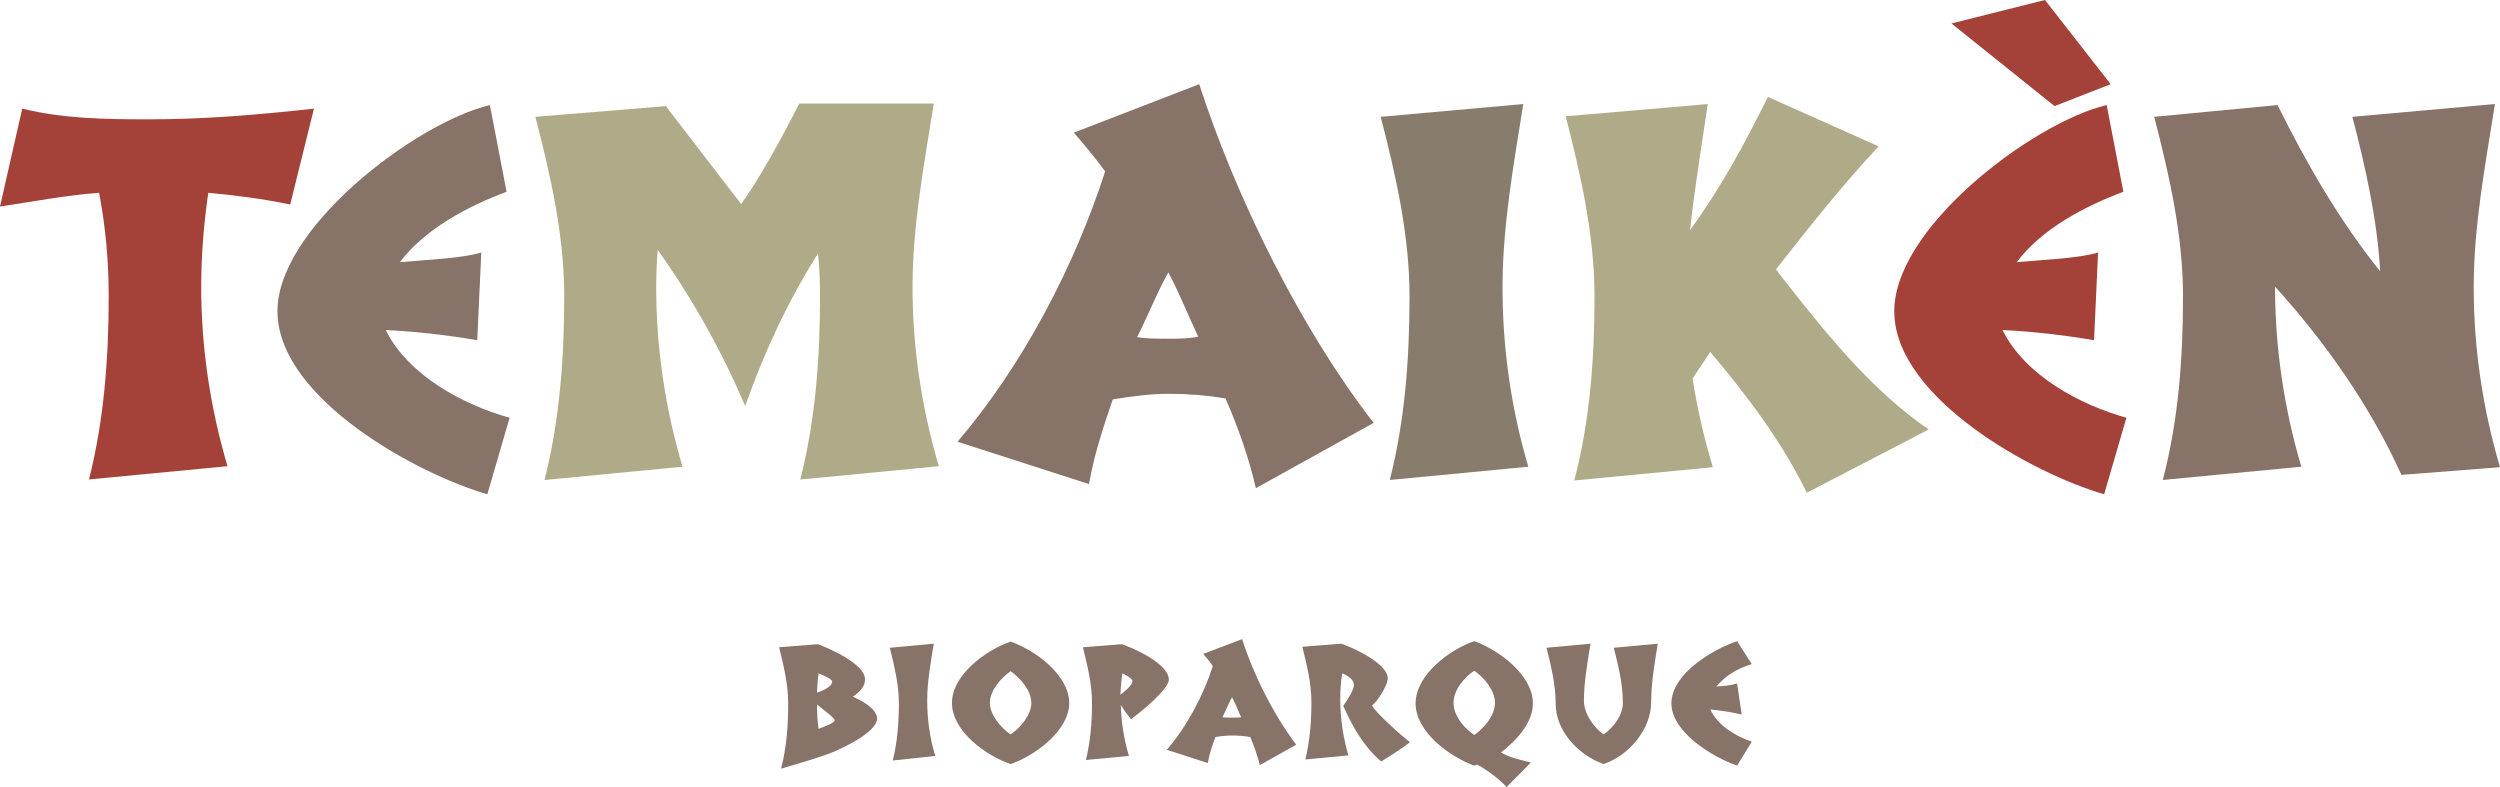 <svg width="162" height="51" viewBox="0 0 162 51" fill="none" xmlns="http://www.w3.org/2000/svg">
<path d="M20.344 7.039C16.773 7.436 13.268 7.733 9.664 7.733C6.912 7.733 4.128 7.7 1.441 7.039L0 13.385C2.162 13.055 4.259 12.658 6.421 12.493C6.847 14.707 7.043 16.922 7.043 19.202C7.043 23.169 6.749 27.201 5.766 31.068L14.742 30.209C13.628 26.441 13.039 22.541 13.039 18.608C13.039 16.558 13.202 14.509 13.497 12.493C15.299 12.658 17.068 12.889 18.805 13.253L20.344 7.039Z" fill="#A44138"/>
<path d="M33.023 27.07C30.042 26.244 26.438 24.326 24.997 21.385C26.995 21.484 28.993 21.715 30.926 22.046L31.188 16.361C29.944 16.757 27.224 16.857 25.914 16.989C27.519 14.84 30.337 13.353 32.826 12.428L31.745 6.809C26.962 7.932 17.724 14.906 17.986 20.393C18.215 25.88 26.995 30.706 31.581 32.028L33.023 27.07Z" fill="#877368"/>
<path d="M43.145 6.876L34.693 7.57C35.676 11.371 36.561 15.239 36.561 19.205C36.561 23.237 36.266 27.237 35.283 31.104L44.227 30.244C43.113 26.476 42.523 22.576 42.523 18.61C42.523 17.817 42.556 17.023 42.621 16.197C44.882 19.37 46.782 22.774 48.289 26.311C49.501 22.874 51.041 19.535 53.006 16.428C53.105 17.354 53.138 18.246 53.138 19.172C53.138 23.204 52.843 27.203 51.86 31.071L60.836 30.211C59.722 26.443 59.133 22.543 59.133 18.577C59.133 14.611 59.886 10.644 60.508 6.711H51.794C50.779 8.694 49.337 11.404 48.027 13.222L43.145 6.876Z" fill="#AFAB89"/>
<path d="M75.677 21.948C75.022 21.948 74.301 21.948 73.679 21.849C74.4 20.461 74.956 18.974 75.71 17.651C76.431 19.007 76.988 20.428 77.643 21.816C77.02 21.948 76.3 21.948 75.677 21.948ZM77.708 5.455L69.584 8.595C70.304 9.421 70.96 10.215 71.615 11.107C69.617 17.288 66.275 23.667 62.049 28.625L70.567 31.368C70.894 29.484 71.484 27.7 72.106 25.882C73.318 25.683 74.531 25.518 75.743 25.518C76.988 25.518 78.2 25.617 79.412 25.816C80.231 27.7 80.919 29.616 81.377 31.633L89.011 27.402C84.293 21.32 80.1 12.826 77.708 5.455Z" fill="#877368"/>
<path d="M99.035 30.243C97.921 26.475 97.364 22.574 97.364 18.608C97.364 14.642 98.085 10.675 98.707 6.742L89.469 7.569C90.452 11.37 91.336 15.237 91.336 19.203C91.336 23.235 91.041 27.235 90.058 31.102L99.035 30.243Z" fill="#887D6D"/>
<path d="M124.979 27.83C121.277 25.285 118.394 21.682 115.61 18.145C115.446 17.947 115.249 17.682 115.085 17.451C117.248 14.708 119.377 11.997 121.736 9.485L114.561 6.279C113.087 9.254 111.482 12.229 109.516 14.906C109.811 12.163 110.27 9.419 110.663 6.742L101.457 7.535C102.44 11.369 103.324 15.236 103.324 19.236C103.324 23.202 103.03 27.268 102.014 31.135L110.99 30.276C110.433 28.392 109.975 26.474 109.68 24.524L110.827 22.806C113.218 25.648 115.446 28.59 117.084 31.928L124.979 27.83Z" fill="#AFAB89"/>
<path d="M162 30.276C160.886 26.508 160.296 22.574 160.296 18.608C160.296 14.642 161.05 10.675 161.672 6.742L152.434 7.569C153.286 10.841 154.039 14.179 154.236 17.583C151.582 14.278 149.453 10.576 147.585 6.808L139.592 7.569C140.575 11.37 141.459 15.237 141.459 19.203C141.459 23.235 141.164 27.235 140.149 31.102L149.125 30.243C148.011 26.475 147.422 22.541 147.422 18.575C150.665 22.145 153.613 26.342 155.612 30.771L162 30.276Z" fill="#877368"/>
<path d="M136.773 5.454L132.514 0L126.453 1.52L133.136 6.875L136.773 5.454Z" fill="#A44138"/>
<path d="M137.791 27.07C134.809 26.244 131.206 24.326 129.764 21.385C131.763 21.484 133.761 21.715 135.694 22.046L135.956 16.361C134.711 16.757 131.992 16.857 130.682 16.989C132.287 14.84 135.104 13.353 137.594 12.428L136.513 6.809C131.73 7.932 122.491 14.906 122.754 20.393C122.983 25.88 131.763 30.706 136.349 32.028L137.791 27.07Z" fill="#A44138"/>
<path d="M79.835 46.504C79.639 46.504 79.41 46.504 79.213 46.471C79.442 46.041 79.606 45.579 79.835 45.182C80.065 45.612 80.229 46.041 80.425 46.471C80.261 46.504 80.032 46.504 79.835 46.504ZM80.491 41.414L77.968 42.373C78.197 42.637 78.394 42.868 78.591 43.166C77.968 45.083 76.92 47.066 75.609 48.587L78.263 49.446C78.361 48.851 78.558 48.322 78.754 47.76C79.115 47.694 79.508 47.661 79.868 47.661C80.261 47.661 80.622 47.694 81.015 47.76C81.277 48.355 81.474 48.95 81.637 49.578L83.996 48.256C82.522 46.306 81.211 43.695 80.491 41.414Z" fill="#877368"/>
<path d="M53.04 47.231C52.974 46.702 52.941 46.173 52.941 45.644C53.105 45.81 54.088 46.504 54.088 46.669C54.088 46.867 53.203 47.165 53.04 47.231ZM53.04 43.628C53.203 43.694 53.924 43.992 53.924 44.157C53.924 44.521 53.236 44.785 52.941 44.884C52.974 44.487 52.974 44.058 53.04 43.628ZM55.267 45.149C55.66 44.884 56.054 44.521 56.054 44.025C56.054 43.033 53.793 42.042 53.007 41.744C52.155 41.81 51.336 41.876 50.484 41.943C50.779 43.132 51.074 44.322 51.074 45.578C51.074 46.999 50.976 48.421 50.615 49.809C51.697 49.478 52.81 49.181 53.859 48.784C54.579 48.487 56.84 47.462 56.84 46.537C56.774 45.876 55.792 45.38 55.267 45.149Z" fill="#877368"/>
<path d="M113.516 48.058C112.5 47.728 111.288 47.001 110.829 45.976C111.517 46.042 112.205 46.141 112.86 46.306L112.565 44.29C112.14 44.422 111.681 44.456 111.222 44.489C111.812 43.761 112.631 43.299 113.516 43.034L112.565 41.547C110.993 42.076 108.307 43.662 108.307 45.579C108.307 47.463 111.026 49.083 112.565 49.612L113.516 48.058Z" fill="#877368"/>
<path d="M60.607 48.983C60.246 47.826 60.083 46.603 60.083 45.38C60.083 44.157 60.312 42.934 60.508 41.711L57.658 41.975C57.953 43.165 58.248 44.355 58.248 45.578C58.248 46.834 58.15 48.057 57.855 49.28L60.607 48.983Z" fill="#877368"/>
<path d="M91.369 48.09C90.943 47.793 89.043 46.107 88.912 45.71C89.272 45.446 89.927 44.388 89.927 43.959C89.927 43 87.699 41.975 86.913 41.711C86.061 41.777 85.242 41.843 84.391 41.909C84.686 43.099 84.98 44.289 84.98 45.512C84.98 46.735 84.882 47.991 84.587 49.214L87.372 48.949C87.044 47.793 86.848 46.57 86.848 45.347C86.848 44.752 86.88 44.19 86.979 43.628C87.273 43.76 87.732 43.992 87.732 44.388C87.732 44.752 87.241 45.446 87.044 45.743C87.667 47.132 88.355 48.355 89.501 49.346C90.124 48.949 90.779 48.553 91.369 48.09Z" fill="#877368"/>
<path d="M104.572 41.975C104.867 43.132 105.162 44.322 105.162 45.545C105.162 46.338 104.572 47.132 103.917 47.594C103.262 47.132 102.639 46.239 102.639 45.413C102.639 44.19 102.868 42.934 103.065 41.711L100.215 41.975C100.51 43.165 100.805 44.355 100.805 45.578C100.805 47.396 102.312 48.949 103.917 49.511C105.555 48.949 106.996 47.264 106.996 45.479C106.996 44.223 107.226 42.967 107.422 41.711L104.572 41.975Z" fill="#877368"/>
<path d="M65.488 47.594C64.865 47.164 64.144 46.338 64.144 45.544C64.144 44.751 64.865 43.925 65.488 43.495C66.11 43.925 66.831 44.751 66.831 45.544C66.831 46.338 66.11 47.164 65.488 47.594ZM65.488 41.578C63.915 42.107 61.688 43.727 61.688 45.544C61.688 47.395 63.915 48.982 65.488 49.511C67.027 48.982 69.288 47.362 69.288 45.544C69.255 43.694 67.027 42.107 65.488 41.578Z" fill="#877368"/>
<path d="M72.596 45.016C72.629 44.554 72.662 44.091 72.727 43.628C72.858 43.694 73.382 43.959 73.382 44.124C73.382 44.421 72.826 44.851 72.596 45.016ZM72.694 41.744C71.843 41.81 71.024 41.876 70.172 41.943C70.467 43.132 70.762 44.322 70.762 45.545C70.762 46.801 70.663 48.024 70.368 49.247L73.153 48.983C72.826 47.892 72.662 46.801 72.629 45.677C72.826 46.008 73.055 46.305 73.284 46.603C73.841 46.206 75.741 44.686 75.741 44.025C75.708 43 73.481 42.009 72.694 41.744Z" fill="#877368"/>
<path d="M95.531 47.629C94.876 47.199 94.188 46.373 94.188 45.546C94.188 44.72 94.876 43.894 95.531 43.464C96.153 43.894 96.874 44.72 96.874 45.546C96.874 46.373 96.153 47.199 95.531 47.629ZM99.331 45.579C99.331 43.728 97.103 42.109 95.531 41.547C93.958 42.076 91.731 43.728 91.731 45.579C91.731 47.43 93.958 49.05 95.531 49.612L95.727 49.546C96.382 49.909 97.103 50.438 97.627 51L99.2 49.413C98.676 49.281 97.66 49.05 97.267 48.752C98.217 48.025 99.331 46.868 99.331 45.579Z" fill="#877368"/>
</svg>
